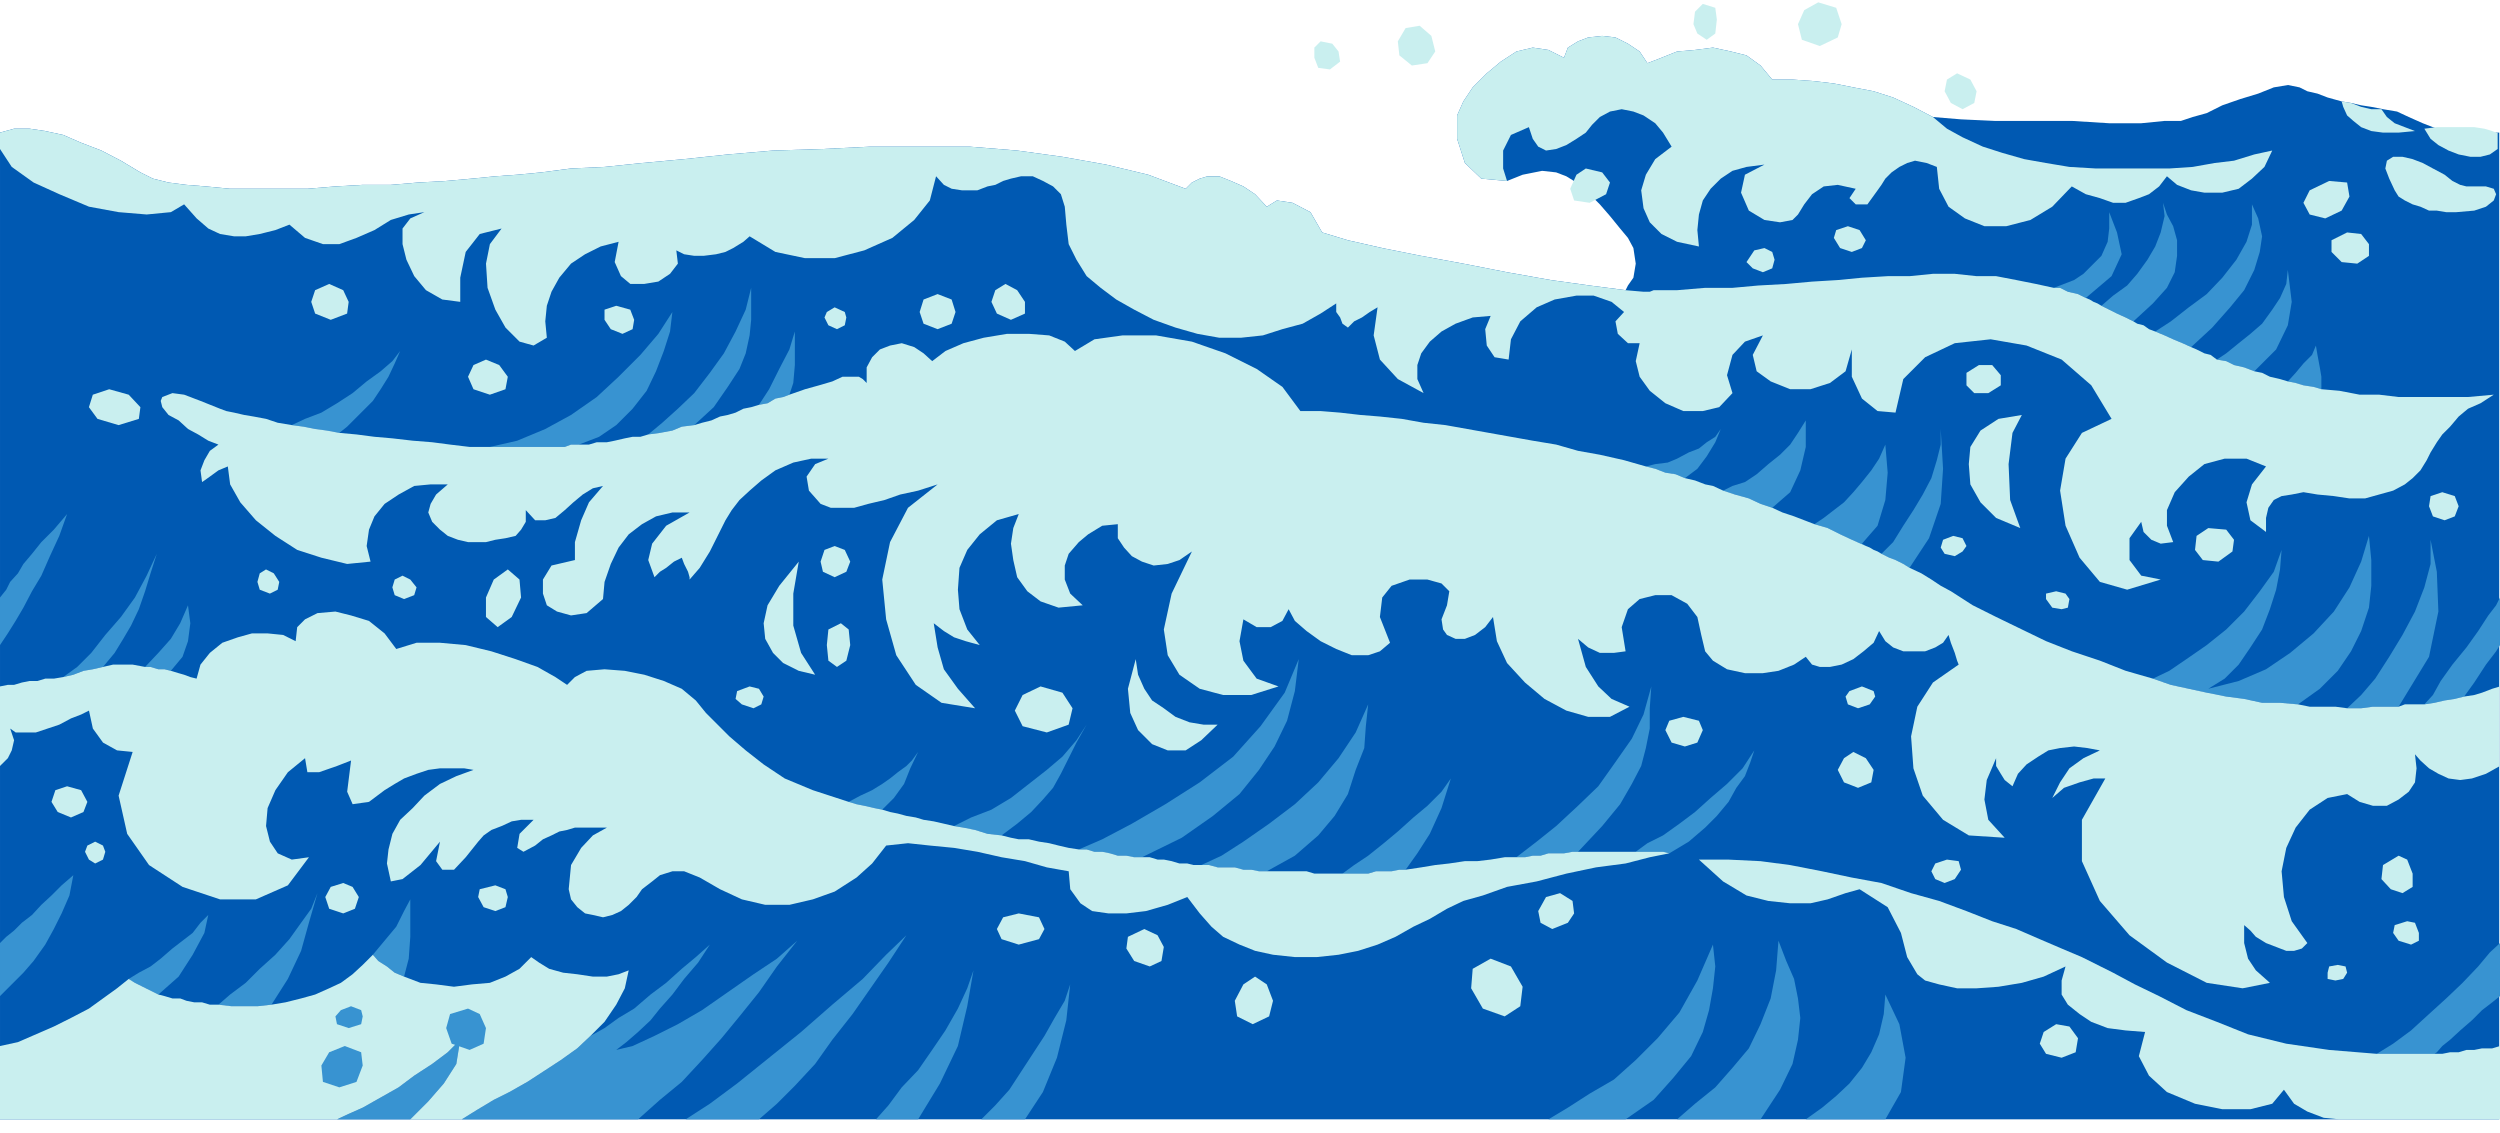 <?xml version="1.0" encoding="UTF-8" standalone="no"?>
<svg
   xmlns:ooo="http://xml.openoffice.org/svg/export"
   xmlns:dc="http://purl.org/dc/elements/1.1/"
   xmlns:cc="http://creativecommons.org/ns#"
   xmlns:rdf="http://www.w3.org/1999/02/22-rdf-syntax-ns#"
   xmlns:svg="http://www.w3.org/2000/svg"
   xmlns="http://www.w3.org/2000/svg"
   xmlns:sodipodi="http://sodipodi.sourceforge.net/DTD/sodipodi-0.dtd"
   xmlns:inkscape="http://www.inkscape.org/namespaces/inkscape"
   version="1.2"
   width="32.05mm"
   height="14.53mm"
   viewBox="0 0 3205 1453"
   preserveAspectRatio="xMidYMid"
   xml:space="preserve"
   id="svg273"
   sodipodi:docname="bwaves1.svg"
   style="fill-rule:evenodd;stroke-width:28.222;stroke-linejoin:round"
   inkscape:version="0.92.5 (2060ec1f9f, 2020-04-08)"><sodipodi:namedview
   pagecolor="#ffffff"
   bordercolor="#666666"
   borderopacity="1"
   objecttolerance="10"
   gridtolerance="10"
   guidetolerance="10"
   inkscape:pageopacity="0"
   inkscape:pageshadow="2"
   inkscape:window-width="664"
   inkscape:window-height="487"
   id="namedview275"
   showgrid="false"
   inkscape:zoom="0.2102413"
   inkscape:cx="60.585828"
   inkscape:cy="27.439369"
   inkscape:window-x="0"
   inkscape:window-y="0"
   inkscape:window-maximized="0"
   inkscape:current-layer="svg273" />
 <defs
   class="ClipPathGroup"
   id="defs8">
  <clipPath
   id="presentation_clip_path"
   clipPathUnits="userSpaceOnUse">
   <rect
   x="0"
   y="0"
   width="21000"
   height="29700"
   id="rect2" />
  </clipPath>
  <clipPath
   id="presentation_clip_path_shrink"
   clipPathUnits="userSpaceOnUse">
   <rect
   x="21"
   y="29"
   width="20958"
   height="29641"
   id="rect5" />
  </clipPath>
 </defs>
 <defs
   class="TextShapeIndex"
   id="defs12">
  <g
   ooo:slide="id1"
   ooo:id-list="id3"
   id="g10" />
 </defs>
 <defs
   class="EmbeddedBulletChars"
   id="defs44">
  <g
   id="bullet-char-template-57356"
   transform="matrix(4.8828125e-4,0,0,-4.8828125e-4,0,0)">
   <path
   d="M 580,1141 1163,571 580,0 -4,571 Z"
   id="path14"
   inkscape:connector-curvature="0" />
  </g>
  <g
   id="bullet-char-template-57354"
   transform="matrix(4.8828125e-4,0,0,-4.8828125e-4,0,0)">
   <path
   d="M 8,1128 H 1137 V 0 H 8 Z"
   id="path17"
   inkscape:connector-curvature="0" />
  </g>
  <g
   id="bullet-char-template-10146"
   transform="matrix(4.8828125e-4,0,0,-4.8828125e-4,0,0)">
   <path
   d="M 174,0 602,739 174,1481 1456,739 Z M 1358,739 309,1346 659,739 Z"
   id="path20"
   inkscape:connector-curvature="0" />
  </g>
  <g
   id="bullet-char-template-10132"
   transform="matrix(4.8828125e-4,0,0,-4.8828125e-4,0,0)">
   <path
   d="M 2015,739 1276,0 H 717 l 543,543 H 174 v 393 h 1086 l -543,545 h 557 z"
   id="path23"
   inkscape:connector-curvature="0" />
  </g>
  <g
   id="bullet-char-template-10007"
   transform="matrix(4.8828125e-4,0,0,-4.8828125e-4,0,0)">
   <path
   d="m 0,-2 c -7,16 -16,29 -25,39 l 381,530 c -94,256 -141,385 -141,387 0,25 13,38 40,38 9,0 21,-2 34,-5 21,4 42,12 65,25 l 27,-13 111,-251 280,301 64,-25 24,25 c 21,-10 41,-24 62,-43 C 886,937 835,863 770,784 769,783 710,716 594,584 L 774,223 c 0,-27 -21,-55 -63,-84 l 16,-20 C 717,90 699,76 672,76 641,76 570,178 457,381 L 164,-76 c -22,-34 -53,-51 -92,-51 -42,0 -63,17 -64,51 -7,9 -10,24 -10,44 0,9 1,19 2,30 z"
   id="path26"
   inkscape:connector-curvature="0" />
  </g>
  <g
   id="bullet-char-template-10004"
   transform="matrix(4.8828125e-4,0,0,-4.8828125e-4,0,0)">
   <path
   d="M 285,-33 C 182,-33 111,30 74,156 52,228 41,333 41,471 c 0,78 14,145 41,201 34,71 87,106 158,106 53,0 88,-31 106,-94 l 23,-176 c 8,-64 28,-97 59,-98 l 735,706 c 11,11 33,17 66,17 42,0 63,-15 63,-46 V 965 c 0,-36 -10,-64 -30,-84 L 442,47 C 390,-6 338,-33 285,-33 Z"
   id="path29"
   inkscape:connector-curvature="0" />
  </g>
  <g
   id="bullet-char-template-9679"
   transform="matrix(4.8828125e-4,0,0,-4.8828125e-4,0,0)">
   <path
   d="M 813,0 C 632,0 489,54 383,161 276,268 223,411 223,592 c 0,181 53,324 160,431 106,107 249,161 430,161 179,0 323,-54 432,-161 108,-107 162,-251 162,-431 0,-180 -54,-324 -162,-431 C 1136,54 992,0 813,0 Z"
   id="path32"
   inkscape:connector-curvature="0" />
  </g>
  <g
   id="bullet-char-template-8226"
   transform="matrix(4.8828125e-4,0,0,-4.8828125e-4,0,0)">
   <path
   d="m 346,457 c -73,0 -137,26 -191,78 -54,51 -81,114 -81,188 0,73 27,136 81,188 54,52 118,78 191,78 73,0 134,-26 185,-79 51,-51 77,-114 77,-187 0,-75 -25,-137 -76,-188 -50,-52 -112,-78 -186,-78 z"
   id="path35"
   inkscape:connector-curvature="0" />
  </g>
  <g
   id="bullet-char-template-8211"
   transform="matrix(4.8828125e-4,0,0,-4.8828125e-4,0,0)">
   <path
   d="M -4,459 H 1135 V 606 H -4 Z"
   id="path38"
   inkscape:connector-curvature="0" />
  </g>
  <g
   id="bullet-char-template-61548"
   transform="matrix(4.8828125e-4,0,0,-4.8828125e-4,0,0)">
   <path
   d="m 173,740 c 0,163 58,303 173,419 116,115 255,173 419,173 163,0 302,-58 418,-173 116,-116 174,-256 174,-419 0,-163 -58,-303 -174,-418 C 1067,206 928,148 765,148 601,148 462,206 346,322 231,437 173,577 173,740 Z"
   id="path41"
   inkscape:connector-curvature="0" />
  </g>
 </defs>
 <g
   id="g49"
   transform="translate(-8897,-14123)">
  <g
   id="id2"
   class="Master_Slide">
   <g
   id="bg-id2"
   class="Background" />
   <g
   id="bo-id2"
   class="BackgroundObjects" />
  </g>
 </g>
 <g
   class="SlideGroup"
   id="g271"
   transform="translate(-8897,-14123)">
  <g
   id="g269">
   <g
   id="container-id1">
    <g
   id="id1"
   class="Slide"
   clip-path="url(#presentation_clip_path)">
     <g
   class="Page"
   id="g265">
      <g
   class="Graphic"
   id="g263">
       <g
   id="id3">
        <rect
   class="BoundingBox"
   x="8897"
   y="14123"
   width="3205"
   height="1453"
   id="rect51"
   style="fill:none;stroke:none" />
        <defs
   id="defs56">
         <clipPath
   id="clip_path_1"
   clipPathUnits="userSpaceOnUse">
          <path
   d="m 8897,14123 h 3204 v 1452 H 8897 Z"
   id="path53"
   inkscape:connector-curvature="0" />
         </clipPath>
        </defs>
        <g
   clip-path="url(#clip_path_1)"
   id="g260">
         <path
   d="m 12097,14293 -18,6 -20,2 -18,-5 -20,-8 -18,-7 -18,-8 -15,-7 -18,-3 -15,-3 -13,-2 -13,-3 -12,-2 -18,-5 -13,-5 -13,-3 -10,-5 -15,-3 -18,3 -20,8 -23,7 -23,8 -20,10 -18,5 -15,5 h -21 l -30,3 h -41 l -48,-3 h -51 -48 l -43,-2 -36,-3 -25,-13 -26,-12 -25,-8 -26,-5 -25,-5 -25,-3 -28,-2 h -26 l -15,-18 -18,-13 -20,-5 -23,-5 -23,3 -23,2 -20,8 -18,7 -10,-15 -15,-10 -16,-8 -17,-2 -18,2 -13,5 -13,8 -5,13 -20,-10 -20,-3 -21,5 -20,13 -18,15 -18,18 -12,18 -8,18 v 30 l 10,31 21,20 33,3 20,-8 15,-3 10,-2 18,2 13,5 13,8 15,13 15,15 13,15 13,16 10,12 7,13 3,20 -3,18 -7,10 -3,6 -46,-6 -50,-7 -56,-10 -56,-11 -54,-10 -50,-10 -44,-10 -33,-10 -15,-26 -23,-12 -20,-3 -13,8 -15,-16 -15,-10 -16,-7 -15,-6 h -15 l -10,3 -10,5 -8,8 -48,-18 -54,-13 -56,-10 -58,-8 -61,-5 h -64 -63 l -61,3 -64,2 -58,5 -56,6 -54,5 -48,5 -43,2 -38,5 -31,3 -28,2 -30,3 -33,3 -36,2 -35,3 h -36 l -35,2 -36,3 h -36 -33 -30 l -31,-3 -25,-2 -23,-3 -20,-5 -16,-8 -25,-15 -25,-13 -26,-10 -23,-10 -23,-5 -20,-3 h -20 l -18,5 v 634 71 36 107 239 61 76 41 h 432 94 66 226 61 94 150 54 81 56 671 99 66 107 58 102 582 206 v -94 -64 -68 -227 -102 -53 -61 -596 z"
   id="path58"
   inkscape:connector-curvature="0"
   style="fill:#0059b2;stroke:none" />
         <path
   d="m 11571,14505 -10,-5 -13,-3 -10,-5 h -8 l 13,-5 13,-5 12,-8 13,-13 10,-10 8,-18 2,-17 v -21 l 10,26 6,28 -13,28 z"
   id="path60"
   inkscape:connector-curvature="0"
   style="fill:#3893d1;stroke:none" />
         <path
   d="m 11632,14535 -10,-5 -11,-5 -10,-5 -10,-5 15,-13 18,-13 13,-15 13,-18 10,-17 7,-18 5,-21 -2,-17 5,15 8,15 5,18 v 20 l -3,21 -10,20 -18,20 z"
   id="path62"
   inkscape:connector-curvature="0"
   style="fill:#3893d1;stroke:none" />
         <path
   d="m 11706,14568 -11,-5 -12,-5 -11,-5 -12,-5 20,-13 23,-18 23,-17 20,-21 18,-23 13,-23 7,-22 v -26 l 8,18 5,23 -3,20 -7,23 -13,26 -18,22 -23,26 z"
   id="path64"
   inkscape:connector-curvature="0"
   style="fill:#3893d1;stroke:none" />
         <path
   d="m 11787,14599 -13,-5 -13,-3 -10,-5 -12,-2 12,-8 16,-13 15,-12 15,-13 13,-18 10,-15 8,-18 2,-18 5,41 -5,30 -15,31 z"
   id="path66"
   inkscape:connector-curvature="0"
   style="fill:#3893d1;stroke:none" />
         <path
   d="m 11873,14622 -10,-3 -13,-2 -10,-3 -10,-2 10,-11 10,-12 11,-11 5,-12 2,12 3,16 2,12 z"
   id="path68"
   inkscape:connector-curvature="0"
   style="fill:#3893d1;stroke:none" />
         <path
   d="m 11843,15026 -23,-2 h -23 l -23,-5 -23,-3 -25,-5 -23,-5 -23,-5 -23,-8 21,-10 22,-15 26,-18 25,-20 23,-23 20,-26 18,-25 10,-28 -2,25 -5,26 -8,25 -10,26 -15,23 -15,22 -18,18 -21,13 39,-10 35,-15 31,-21 30,-25 26,-28 20,-31 15,-33 10,-33 3,31 v 33 l -3,28 -10,30 -13,26 -17,25 -23,23 z"
   id="path70"
   inkscape:connector-curvature="0"
   style="fill:#3893d1;stroke:none" />
         <path
   d="m 11972,15029 h -17 -16 l -15,2 h -18 l 18,-17 18,-21 18,-28 17,-28 16,-30 12,-31 8,-30 v -31 l 8,41 2,51 -12,58 z"
   id="path72"
   inkscape:connector-curvature="0"
   style="fill:#3893d1;stroke:none" />
         <path
   d="m 9332,14678 -16,-3 -15,-2 -15,-3 -15,-2 17,-8 21,-8 20,-12 20,-13 18,-15 18,-13 15,-13 10,-13 -7,16 -8,17 -10,16 -10,15 -13,13 -10,10 -10,10 z"
   id="path74"
   inkscape:connector-curvature="0"
   style="fill:#3893d1;stroke:none" />
         <path
   d="m 9639,14693 h -10 l -8,3 h -10 -10 -10 -8 -10 -10 -10 -8 -10 -10 l 35,-8 36,-15 33,-18 33,-23 28,-26 28,-28 23,-27 18,-28 -3,25 -8,25 -10,26 -12,25 -18,23 -21,21 -22,15 z"
   id="path76"
   inkscape:connector-curvature="0"
   style="fill:#3893d1;stroke:none" />
         <path
   d="m 9787,14668 -16,2 -12,5 -16,3 -15,2 18,-15 20,-18 21,-20 20,-26 18,-25 15,-28 13,-28 7,-28 v 20 21 l -2,20 -5,23 -8,20 -15,23 -18,26 z"
   id="path78"
   inkscape:connector-curvature="0"
   style="fill:#3893d1;stroke:none" />
         <path
   d="m 9909,14629 -8,3 -10,2 -10,6 -11,2 13,-20 13,-26 13,-25 7,-23 v 18 25 l -2,23 z"
   id="path80"
   inkscape:connector-curvature="0"
   style="fill:#3893d1;stroke:none" />
         <path
   d="m 11057,14736 -12,-5 -13,-2 -13,-5 -12,-3 12,-3 16,-2 12,-5 15,-8 13,-5 10,-8 11,-7 7,-10 -7,17 -11,18 -12,16 z"
   id="path82"
   inkscape:connector-curvature="0"
   style="fill:#3893d1;stroke:none" />
         <path
   d="m 11169,14774 -15,-5 -15,-7 -18,-5 -15,-5 12,-6 16,-5 15,-10 15,-13 15,-12 13,-13 10,-15 10,-16 v 34 l -7,30 -13,28 z"
   id="path84"
   inkscape:connector-curvature="0"
   style="fill:#3893d1;stroke:none" />
         <path
   d="m 11289,14823 -18,-8 -15,-7 -16,-8 -17,-5 12,-8 13,-10 13,-10 12,-13 11,-13 12,-15 10,-15 8,-18 3,36 -3,35 -10,33 -20,23 z"
   id="path86"
   inkscape:connector-curvature="0"
   style="fill:#3893d1;stroke:none" />
         <path
   d="m 11345,14851 -8,-5 -10,-5 -8,-3 -10,-5 15,-15 13,-21 13,-20 12,-20 11,-21 7,-23 5,-20 v -20 l 3,51 -3,45 -15,44 z"
   id="path88"
   inkscape:connector-curvature="0"
   style="fill:#3893d1;stroke:none" />
         <path
   d="m 9423,15558 23,-23 20,-23 16,-25 5,-31 -16,16 -20,15 -23,15 -20,15 -23,13 -23,13 -18,8 -15,7 z"
   id="path90"
   inkscape:connector-curvature="0"
   style="fill:#3893d1;stroke:none" />
         <path
   d="m 9870,15558 h -94 l 31,-20 35,-26 41,-33 41,-33 40,-35 39,-33 30,-31 26,-25 -23,35 -23,33 -23,33 -26,33 -22,31 -26,28 -23,23 z"
   id="path92"
   inkscape:connector-curvature="0"
   style="fill:#3893d1;stroke:none" />
         <path
   d="m 10074,15558 h -54 l 16,-18 17,-23 21,-22 18,-26 17,-25 16,-28 12,-26 8,-23 -8,46 -12,51 -23,48 z"
   id="path94"
   inkscape:connector-curvature="0"
   style="fill:#3893d1;stroke:none" />
         <path
   d="m 10211,15558 h -56 l 18,-18 18,-20 15,-23 15,-23 15,-23 13,-23 13,-22 7,-21 -5,46 -12,48 -18,44 z"
   id="path96"
   inkscape:connector-curvature="0"
   style="fill:#3893d1;stroke:none" />
         <path
   d="m 8897,14950 v -61 l 8,-10 5,-10 10,-11 7,-12 11,-13 12,-15 16,-16 17,-20 -10,28 -12,26 -11,25 -12,20 -11,21 -10,17 -10,16 z"
   id="path98"
   inkscape:connector-curvature="0"
   style="fill:#3893d1;stroke:none" />
         <path
   d="m 8897,15400 v -68 l 8,-8 10,-8 10,-10 13,-10 12,-13 13,-12 13,-13 15,-13 -5,26 -10,23 -10,20 -11,20 -15,21 -13,15 -15,15 z"
   id="path100"
   inkscape:connector-curvature="0"
   style="fill:#3893d1;stroke:none" />
         <path
   d="m 9100,15398 -10,-5 -10,-5 -10,-5 -8,-5 13,-8 15,-8 13,-10 15,-13 13,-10 13,-10 10,-13 10,-10 -5,23 -15,28 -18,28 z"
   id="path102"
   inkscape:connector-curvature="0"
   style="fill:#3893d1;stroke:none" />
         <path
   d="m 9245,15411 -18,2 h -15 -18 l -17,-2 15,-13 20,-15 18,-18 20,-18 18,-20 15,-21 13,-18 8,-20 -11,38 -10,36 -17,36 z"
   id="path104"
   inkscape:connector-curvature="0"
   style="fill:#3893d1;stroke:none" />
         <path
   d="m 9415,15375 -12,-5 -10,-8 -11,-7 -7,-8 15,-18 15,-18 10,-20 8,-15 v 23 25 l -2,28 z"
   id="path106"
   inkscape:connector-curvature="0"
   style="fill:#3893d1;stroke:none" />
         <path
   d="m 9715,15558 h -226 l 21,-13 20,-12 20,-10 23,-13 20,-13 23,-15 21,-15 17,-16 18,-10 18,-13 20,-12 21,-18 20,-15 20,-18 18,-15 18,-16 -15,23 -18,21 -15,20 -16,18 -12,15 -16,15 -15,13 -13,10 21,-5 28,-13 30,-15 31,-18 33,-23 33,-23 30,-20 26,-23 -26,33 -23,33 -25,31 -23,28 -25,28 -26,28 -28,23 z"
   id="path108"
   inkscape:connector-curvature="0"
   style="fill:#3893d1;stroke:none" />
         <path
   d="m 10981,15558 h -99 l 25,-15 28,-18 31,-18 28,-25 28,-28 28,-33 23,-41 20,-46 3,28 -3,28 -5,28 -8,28 -15,31 -23,28 -25,28 z"
   id="path110"
   inkscape:connector-curvature="0"
   style="fill:#3893d1;stroke:none" />
         <path
   d="m 11154,15558 h -107 l 23,-20 26,-21 22,-25 21,-25 15,-31 13,-33 7,-36 3,-38 10,26 10,23 5,25 3,25 -3,28 -7,31 -16,33 z"
   id="path112"
   inkscape:connector-curvature="0"
   style="fill:#3893d1;stroke:none" />
         <path
   d="m 11314,15558 h -102 l 21,-15 18,-15 17,-16 16,-20 12,-20 10,-23 6,-26 2,-25 18,38 8,43 -6,44 z"
   id="path114"
   inkscape:connector-curvature="0"
   style="fill:#3893d1;stroke:none" />
         <path
   d="m 12018,15474 h -18 -20 -18 -18 l 21,-13 23,-17 23,-21 22,-20 21,-20 20,-21 15,-18 13,-12 v 68 l -10,8 -13,10 -13,13 -15,13 -13,12 -10,8 -7,8 z"
   id="path116"
   inkscape:connector-curvature="0"
   style="fill:#3893d1;stroke:none" />
         <path
   d="m 12102,14889 v 61 l -5,8 -13,17 -15,23 -13,18 -12,3 -13,2 -13,3 -13,2 11,-12 10,-18 15,-21 18,-22 15,-21 13,-20 10,-13 z"
   id="path118"
   inkscape:connector-curvature="0"
   style="fill:#3893d1;stroke:none" />
         <path
   d="m 9029,14978 -13,3 -12,2 -13,5 -13,3 18,-13 18,-18 18,-23 20,-23 18,-25 15,-28 13,-28 7,-28 -7,28 -8,25 -7,23 -8,23 -10,21 -10,17 -11,18 z"
   id="path120"
   inkscape:connector-curvature="0"
   style="fill:#3893d1;stroke:none" />
         <path
   d="m 9116,14983 -8,-2 h -8 l -10,-3 h -7 l 17,-18 16,-18 12,-20 10,-23 3,23 -3,23 -7,20 z"
   id="path122"
   inkscape:connector-curvature="0"
   style="fill:#3893d1;stroke:none" />
         <path
   d="m 10028,15161 -10,-2 -13,-3 -10,-2 -10,-3 15,-8 15,-7 13,-8 10,-7 10,-8 11,-8 7,-7 8,-11 -10,21 -8,20 -13,18 z"
   id="path124"
   inkscape:connector-curvature="0"
   style="fill:#3893d1;stroke:none" />
         <path
   d="m 10181,15194 -18,-2 -16,-5 -15,-3 -12,-2 22,-11 26,-10 25,-15 23,-18 23,-18 20,-17 18,-21 13,-20 -13,23 -10,20 -10,20 -10,18 -13,15 -15,16 -18,15 z"
   id="path126"
   inkscape:connector-curvature="0"
   style="fill:#3893d1;stroke:none" />
         <path
   d="m 10361,15222 h -10 l -10,-2 h -11 l -10,-3 -10,-2 h -10 l -10,-3 h -10 l 30,-13 38,-20 43,-25 44,-28 43,-33 35,-39 31,-43 18,-43 -5,41 -10,38 -16,33 -20,30 -25,31 -34,28 -40,28 z"
   id="path128"
   inkscape:connector-curvature="0"
   style="fill:#3893d1;stroke:none" />
         <path
   d="m 10521,15240 h -10 l -10,-2 h -10 l -11,-3 h -12 -10 l -11,-3 h -10 l 26,-12 28,-18 33,-23 33,-25 30,-28 26,-31 22,-33 16,-36 -3,28 -2,28 -11,28 -10,31 -17,28 -21,25 -30,26 z"
   id="path130"
   inkscape:connector-curvature="0"
   style="fill:#3893d1;stroke:none" />
         <path
   d="m 10699,15238 h -8 l -10,2 h -10 -10 l -10,3 h -10 -13 -10 l 15,-11 18,-12 20,-16 18,-15 20,-18 18,-15 18,-18 12,-17 -12,38 -15,33 -16,25 z"
   id="path132"
   inkscape:connector-curvature="0"
   style="fill:#3893d1;stroke:none" />
         <path
   d="m 10920,15215 h -7 l -11,2 h -10 -10 l -10,3 h -10 l -10,2 h -11 l 26,-20 25,-20 28,-26 26,-25 22,-31 21,-30 15,-31 10,-36 -2,28 v 26 l -5,25 -6,23 -12,23 -15,26 -23,28 z"
   id="path134"
   inkscape:connector-curvature="0"
   style="fill:#3893d1;stroke:none" />
         <path
   d="m 11037,15217 -8,-2 h -10 -12 -13 l 15,-11 20,-10 21,-15 20,-15 20,-18 21,-18 20,-20 15,-23 -5,15 -7,18 -11,15 -10,18 -15,18 -15,15 -21,18 z"
   id="path136"
   inkscape:connector-curvature="0"
   style="fill:#3893d1;stroke:none" />
         <path
   d="m 11375,14273 -25,-13 -26,-12 -25,-8 -26,-5 -25,-5 -25,-3 -28,-2 h -26 l -15,-18 -18,-13 -20,-5 -23,-5 -23,3 -23,2 -20,8 -18,7 -10,-15 -15,-10 -16,-8 -17,-2 -18,2 -13,5 -13,8 -5,13 -20,-10 -20,-3 -21,5 -20,13 -18,15 -18,18 -12,18 -8,18 v 30 l 10,31 21,20 33,3 -5,-16 v -23 l 10,-20 23,-10 5,15 7,10 10,5 13,-2 13,-5 13,-8 12,-8 8,-10 10,-10 13,-7 15,-3 15,3 13,5 15,10 10,12 11,18 -21,16 -12,20 -6,20 3,23 8,18 15,15 20,10 28,6 -2,-21 2,-20 5,-18 10,-15 13,-13 15,-10 18,-5 23,-3 -25,13 -5,23 10,23 20,12 20,3 16,-3 7,-7 8,-13 10,-13 15,-10 18,-2 23,5 -8,12 8,8 h 15 l 13,-18 5,-7 5,-8 8,-8 10,-7 10,-5 10,-3 15,3 13,5 3,28 12,23 21,15 25,10 h 28 l 31,-8 28,-17 25,-26 18,10 18,5 17,6 h 16 l 17,-6 13,-5 13,-10 10,-13 13,11 18,7 17,3 h 23 l 21,-5 17,-13 16,-15 10,-21 -23,5 -26,8 -25,3 -28,5 -30,2 h -31 -33 -30 l -34,-2 -30,-5 -28,-5 -28,-8 -25,-8 -26,-12 -20,-11 z"
   id="path138"
   inkscape:connector-curvature="0"
   style="fill:#c9efef;stroke:none" />
         <path
   d="m 8897,14314 v -3 -2 -5 -11 l 18,-5 h 20 l 20,3 23,5 23,10 26,10 25,13 25,15 16,8 20,5 23,3 25,2 31,3 h 30 33 36 l 36,-3 35,-2 h 36 l 35,-3 36,-2 33,-3 30,-3 28,-2 31,-3 38,-5 43,-2 48,-5 54,-5 56,-6 58,-5 64,-2 61,-3 h 63 64 l 61,5 58,8 56,10 54,13 48,18 8,-8 10,-5 10,-3 h 15 l 15,6 16,7 15,10 15,16 13,-8 20,3 23,12 15,26 33,10 44,10 50,10 54,10 56,11 56,10 50,7 46,6 23,2 h 8 l 5,-2 h 30 l 36,-3 h 35 l 33,-3 36,-2 33,-3 33,-2 31,-3 33,-2 h 28 l 30,-3 h 28 l 28,3 h 25 l 26,5 25,5 23,5 h 8 l 10,5 13,3 10,5 5,2 5,3 5,2 5,3 10,5 10,5 11,5 10,5 5,3 8,2 7,5 8,3 12,5 11,5 12,5 11,5 7,3 10,5 8,2 8,6 12,2 10,5 13,3 13,5 10,2 10,5 13,3 10,3 10,2 10,3 13,2 10,3 23,2 26,5 h 25 l 25,3 h 28 31 30 l 33,-3 -17,11 -16,7 -12,10 -11,13 -10,10 -7,10 -8,13 -5,10 -8,13 -10,10 -10,8 -15,8 -18,5 -18,5 h -20 l -20,-3 -21,-2 -18,-3 -15,3 -13,2 -10,5 -7,10 -3,13 v 18 l -20,-15 -5,-23 7,-23 18,-23 -25,-10 h -28 l -26,7 -20,16 -18,20 -10,23 v 20 l 8,21 -16,2 -12,-5 -10,-10 -3,-13 -15,21 v 28 l 15,20 25,5 -43,13 -35,-10 -26,-31 -18,-41 -7,-45 7,-41 21,-33 38,-18 -26,-43 -38,-33 -45,-18 -46,-8 -46,5 -38,18 -28,28 -10,43 -23,-2 -20,-16 -13,-28 v -35 l -8,28 -20,15 -25,8 h -26 l -25,-10 -18,-13 -5,-21 13,-25 -23,8 -16,17 -7,26 7,23 -17,18 -21,5 h -25 l -23,-10 -20,-16 -13,-18 -5,-20 5,-23 h -15 l -13,-12 -3,-16 11,-12 -16,-13 -23,-8 h -22 l -28,5 -23,10 -21,18 -12,23 -3,26 -18,-3 -10,-15 -2,-21 7,-17 -23,2 -22,8 -18,10 -15,13 -11,15 -5,15 v 18 l 8,18 -33,-18 -23,-25 -8,-31 5,-36 -10,6 -10,7 -10,5 -8,8 -7,-5 -3,-8 -5,-7 v -11 l -20,13 -23,13 -26,7 -25,8 -28,3 h -28 l -28,-5 -28,-8 -28,-10 -25,-13 -23,-13 -20,-15 -18,-15 -13,-21 -10,-20 -3,-25 -2,-23 -5,-16 -10,-10 -13,-7 -13,-6 h -15 l -13,3 -10,3 -10,5 -10,2 -13,5 h -10 -10 l -13,-2 -10,-5 -10,-11 -8,31 -20,25 -28,23 -36,16 -38,10 h -38 l -38,-8 -33,-20 -8,7 -13,8 -10,5 -12,3 -16,2 h -12 l -13,-2 -10,-5 2,17 -10,13 -15,10 -18,3 h -18 l -12,-10 -8,-18 5,-26 -23,6 -20,10 -18,12 -15,18 -10,18 -6,18 -2,20 2,21 -17,10 -18,-5 -18,-18 -13,-23 -10,-28 -2,-31 5,-25 15,-20 -28,7 -18,23 -7,33 v 31 l -23,-3 -21,-12 -15,-18 -10,-21 -5,-20 v -20 l 10,-13 18,-8 -20,3 -23,7 -21,13 -23,10 -22,8 h -21 l -23,-8 -20,-17 -18,7 -20,5 -18,3 h -15 l -18,-3 -15,-7 -15,-13 -16,-18 -17,10 -31,3 -36,-3 -38,-7 -38,-16 -33,-15 -28,-20 z"
   id="path140"
   inkscape:connector-curvature="0"
   style="fill:#c9efef;stroke:none" />
         <path
   d="m 11657,14993 23,8 23,5 23,5 25,5 23,3 23,5 h 23 l 23,2 15,3 h 18 15 l 15,2 h 18 l 15,-2 h 16 17 l 8,-3 h 10 8 7 l 13,-2 13,-3 13,-2 12,-3 13,-2 10,-3 13,-5 10,-3 v 102 l -18,10 -18,6 -15,2 -15,-2 -13,-6 -12,-7 -11,-10 -7,-8 2,18 -2,18 -8,12 -13,10 -15,8 h -18 l -17,-5 -16,-10 -25,5 -23,15 -18,23 -12,26 -6,30 3,33 10,31 20,28 -7,7 -10,3 h -10 l -13,-5 -13,-5 -13,-8 -7,-8 -8,-7 v 23 l 5,20 10,15 18,16 -35,7 -46,-7 -51,-26 -48,-35 -38,-44 -23,-51 v -53 l 30,-53 h -15 l -18,5 -20,7 -15,13 10,-20 12,-18 18,-13 21,-10 -16,-3 -17,-2 -18,2 -15,3 -13,8 -15,10 -11,12 -7,16 -10,-8 -5,-8 -6,-10 v -10 l -12,28 -3,25 5,26 21,23 -46,-3 -33,-20 -26,-31 -12,-35 -3,-41 8,-38 20,-31 33,-23 -2,-5 -3,-10 -5,-13 -3,-10 -7,10 -10,6 -13,5 h -13 -15 l -13,-5 -10,-8 -8,-13 -7,15 -13,11 -13,10 -15,7 -15,3 h -13 l -10,-3 -8,-10 -15,10 -20,8 -20,3 h -23 l -23,-5 -18,-11 -10,-12 -5,-21 -5,-23 -13,-17 -20,-11 h -21 l -20,5 -15,13 -8,23 5,31 -15,2 h -18 l -15,-7 -13,-11 10,36 16,25 17,16 23,10 -25,13 h -28 l -28,-8 -28,-15 -25,-21 -23,-25 -13,-28 -5,-31 -10,13 -13,10 -13,5 h -12 l -11,-5 -5,-7 -2,-13 7,-18 3,-18 -10,-10 -18,-5 h -23 l -23,8 -12,15 -3,25 13,33 -13,11 -15,5 h -21 l -20,-8 -20,-10 -18,-13 -15,-13 -8,-15 -8,15 -15,8 h -18 l -17,-10 -5,28 5,25 17,23 28,10 -35,11 h -36 l -30,-8 -26,-18 -15,-25 -5,-33 10,-46 26,-54 -16,11 -15,5 -18,2 -15,-5 -13,-7 -10,-11 -8,-12 v -18 l -20,2 -18,11 -12,10 -13,15 -5,15 v 18 l 7,18 16,15 -31,3 -23,-8 -17,-13 -13,-18 -5,-22 -3,-21 3,-20 7,-18 -28,8 -22,18 -16,20 -10,23 -2,28 2,25 10,26 16,20 -18,-5 -15,-5 -13,-8 -13,-10 5,31 8,28 18,25 22,25 -43,-7 -33,-23 -25,-38 -13,-46 -5,-51 10,-48 23,-44 38,-30 -25,8 -23,5 -20,7 -21,5 -18,5 h -17 -13 l -13,-5 -15,-17 -3,-18 11,-16 17,-7 h -22 l -23,5 -23,10 -18,13 -15,13 -13,12 -10,13 -8,13 -10,20 -10,20 -13,21 -13,15 v -3 l -2,-7 -5,-10 -3,-8 -10,5 -10,8 -8,5 -7,7 -8,-22 5,-21 18,-23 30,-17 h -22 l -21,5 -18,10 -17,13 -13,17 -10,21 -8,23 -2,22 -21,18 -20,3 -18,-5 -13,-8 -5,-15 v -18 l 11,-18 30,-7 v -23 l 8,-28 10,-23 18,-21 -13,3 -13,8 -12,10 -11,10 -12,10 -13,3 h -13 l -12,-13 v 15 l -6,10 -7,8 -13,3 -13,2 -12,3 h -13 -10 l -13,-3 -13,-5 -10,-8 -10,-10 -5,-12 3,-11 7,-12 15,-13 h -22 l -21,2 -20,11 -18,12 -13,16 -7,17 -3,21 5,20 -30,3 -33,-8 -31,-10 -28,-18 -25,-20 -20,-23 -13,-23 -3,-23 -12,5 -11,8 -7,5 -3,2 -2,-15 5,-13 7,-12 11,-8 -13,-5 -13,-8 -13,-7 -12,-11 -13,-7 -8,-10 -2,-8 2,-5 13,-5 15,2 21,8 20,8 5,2 8,3 10,2 13,3 12,2 16,3 15,5 18,3 15,2 15,3 15,2 16,3 22,2 23,3 23,2 26,3 25,2 23,3 25,3 h 26 10 10 8 10 10 10 8 10 10 10 l 8,-3 h 10 13 l 10,-3 h 13 l 10,-2 13,-3 10,-2 h 10 l 10,-3 15,-2 16,-3 12,-5 16,-2 10,-3 12,-3 11,-5 10,-2 10,-3 10,-5 10,-2 10,-3 11,-2 10,-6 10,-2 8,-3 20,-7 18,-5 17,-5 13,-6 h 10 11 l 5,3 5,5 v -20 l 7,-13 10,-10 13,-5 15,-3 16,5 12,8 11,10 17,-13 23,-10 26,-7 30,-5 h 28 l 26,2 20,8 13,12 25,-15 36,-5 h 43 l 46,8 43,15 40,20 33,23 23,31 h 26 l 25,2 26,3 25,2 28,3 28,5 28,3 28,5 28,5 28,5 28,5 30,5 28,8 28,5 31,7 28,8 12,3 13,5 13,2 12,5 13,3 13,5 10,2 13,6 15,5 18,5 15,7 15,5 13,6 15,5 13,5 13,5 17,5 16,8 15,7 18,8 5,2 5,3 5,2 5,3 10,5 8,3 10,5 8,5 15,7 13,8 12,8 13,7 28,18 30,15 33,16 31,15 33,13 36,12 33,13 z"
   id="path142"
   inkscape:connector-curvature="0"
   style="fill:#c9efef;stroke:none" />
         <path
   d="m 9329,15558 h -432 v -94 l 23,-5 23,-10 23,-10 22,-11 23,-12 18,-13 18,-13 15,-12 8,5 10,5 10,5 10,5 8,2 10,3 h 10 l 8,3 10,2 h 10 l 10,3 h 11 l 17,2 h 18 15 l 18,-2 18,-3 20,-5 18,-5 18,-8 15,-7 15,-11 13,-12 13,-13 7,8 11,7 10,8 12,5 21,8 20,2 23,3 23,-3 23,-2 20,-8 18,-10 15,-15 10,7 13,8 18,5 18,2 20,3 h 18 l 15,-3 13,-5 -5,23 -11,21 -15,22 -18,18 -17,16 -21,15 -23,15 -20,13 -23,13 -20,10 -20,12 -21,13 h -66 l 23,-23 20,-23 16,-25 5,-31 -16,16 -20,15 -23,15 -20,15 -23,13 -23,13 -18,8 z"
   id="path144"
   inkscape:connector-curvature="0"
   style="fill:#c9efef;stroke:none" />
         <path
   d="m 8897,15105 v -102 l 10,-2 h 8 l 10,-3 10,-2 h 10 l 10,-3 h 11 l 12,-2 13,-3 13,-5 12,-2 13,-3 13,-3 h 13 12 l 16,3 h 7 l 10,3 h 8 l 8,2 10,3 7,2 8,3 8,2 5,-18 12,-15 16,-13 20,-7 18,-5 h 20 l 20,2 16,8 2,-18 10,-10 16,-8 23,-2 20,5 23,7 20,16 15,20 26,-8 h 30 l 33,3 33,8 31,10 28,10 23,13 15,10 10,-10 15,-8 23,-2 26,2 25,5 25,8 23,10 18,15 13,16 15,15 15,15 21,18 23,18 27,18 36,15 46,15 10,3 10,2 13,3 10,2 10,3 10,2 11,3 12,2 10,3 13,2 13,3 13,3 12,2 15,3 16,5 18,2 12,3 10,2 h 13 l 13,3 13,2 12,3 13,3 13,2 h 10 l 10,3 h 10 l 10,2 10,3 h 11 l 10,2 h 10 10 l 10,3 h 8 l 10,2 10,3 h 10 l 8,2 h 10 10 l 11,3 h 10 12 l 11,3 h 10 l 10,2 h 10 13 13 12 13 l 10,3 h 13 10 13 10 13 10 l 10,-3 h 10 10 l 10,-2 h 8 l 20,-3 18,-3 18,-2 20,-3 h 16 l 17,-2 18,-3 h 15 11 l 10,-2 h 10 l 10,-3 h 10 10 l 11,-2 h 7 20 21 18 15 13 12 10 l 8,2 -25,5 -31,8 -38,5 -38,8 -38,10 -38,7 -31,11 -25,7 -21,10 -22,13 -21,10 -23,13 -23,10 -25,8 -25,5 -28,3 h -28 l -28,-3 -23,-5 -20,-8 -21,-10 -15,-13 -15,-17 -16,-21 -25,10 -28,8 -25,3 h -23 l -21,-3 -15,-10 -13,-18 -2,-23 -28,-5 -28,-8 -30,-5 -31,-7 -30,-5 -31,-3 -28,-3 -28,3 -18,23 -20,18 -28,18 -28,10 -30,7 h -31 l -30,-7 -28,-13 -26,-15 -20,-8 h -15 l -16,5 -10,8 -13,10 -7,10 -10,10 -10,8 -11,5 -12,3 -13,-3 -10,-2 -10,-8 -8,-10 -3,-13 3,-31 13,-22 15,-16 18,-10 h -16 -12 -13 l -10,3 -10,2 -10,5 -11,5 -10,8 -15,8 -8,-5 3,-18 18,-18 h -16 l -12,2 -13,6 -13,5 -10,7 -7,8 -8,10 -8,10 -15,16 h -15 l -8,-11 5,-25 -25,30 -23,18 -15,3 -5,-23 2,-18 5,-20 10,-18 16,-15 15,-16 20,-15 21,-10 22,-8 -12,-2 h -16 -15 l -15,2 -15,5 -16,6 -12,7 -13,8 -20,15 -21,3 -7,-16 5,-40 -18,7 -23,8 h -15 l -3,-18 -22,18 -16,23 -10,23 -2,23 5,20 10,15 18,8 22,-3 -27,36 -41,18 h -46 l -48,-16 -43,-28 -28,-40 -11,-49 18,-56 -20,-2 -18,-10 -13,-18 -5,-23 -10,5 -13,5 -15,8 -15,5 -15,5 h -13 -13 l -7,-5 5,15 -3,13 -5,10 z"
   id="path146"
   inkscape:connector-curvature="0"
   style="fill:#c9efef;stroke:none" />
         <path
   d="m 11944,15474 h 18 18 20 18 10 l 10,-2 h 11 l 10,-3 h 10 l 10,-2 h 13 l 10,-3 v 94 h -206 l -20,-2 -21,-8 -17,-10 -13,-18 -15,18 -28,7 h -36 l -35,-7 -36,-15 -23,-21 -13,-25 8,-31 -25,-2 -23,-3 -21,-8 -15,-10 -15,-12 -8,-13 v -18 l 5,-18 -28,13 -28,8 -30,5 -28,2 h -25 l -23,-5 -18,-5 -10,-8 -13,-22 -8,-31 -17,-33 -36,-23 -18,5 -23,8 -22,5 h -26 l -28,-3 -28,-7 -30,-18 -31,-28 h 38 l 41,2 38,5 41,8 38,8 38,7 38,13 36,10 35,13 33,13 31,10 30,13 28,12 26,11 20,10 20,10 28,15 31,15 35,18 39,15 40,16 49,12 55,8 z"
   id="path148"
   inkscape:connector-curvature="0"
   style="fill:#c9efef;stroke:none" />
         <path
   d="m 11950,14263 h -13 l -13,-3 -13,-5 -12,-2 2,7 5,11 8,7 10,8 13,5 15,2 h 20 l 21,-2 -13,-5 -13,-5 -10,-8 z"
   id="path150"
   inkscape:connector-curvature="0"
   style="fill:#c9efef;stroke:none" />
         <path
   d="m 10590,14176 15,3 8,10 2,13 -13,10 -15,-2 -5,-13 v -13 z"
   id="path152"
   inkscape:connector-curvature="0"
   style="fill:#c9efef;stroke:none" />
         <path
   d="m 10699,14159 18,-3 15,13 5,20 -10,15 -20,3 -16,-13 -2,-18 z"
   id="path154"
   inkscape:connector-curvature="0"
   style="fill:#c9efef;stroke:none" />
         <path
   d="m 11080,14128 16,5 2,15 -2,18 -11,8 -12,-8 -5,-12 2,-16 z"
   id="path156"
   inkscape:connector-curvature="0"
   style="fill:#c9efef;stroke:none" />
         <path
   d="m 11228,14126 23,7 7,21 -5,17 -23,11 -23,-8 -5,-20 8,-18 z"
   id="path158"
   inkscape:connector-curvature="0"
   style="fill:#c9efef;stroke:none" />
         <path
   d="m 10930,14339 21,5 10,13 -5,15 -21,11 -20,-3 -5,-15 8,-18 z"
   id="path160"
   inkscape:connector-curvature="0"
   style="fill:#c9efef;stroke:none" />
         <path
   d="m 11146,14444 13,-3 10,5 3,10 -3,11 -12,5 -13,-5 -8,-8 z"
   id="path162"
   inkscape:connector-curvature="0"
   style="fill:#c9efef;stroke:none" />
         <path
   d="m 11266,14413 15,5 8,13 -5,10 -13,5 -15,-5 -8,-13 3,-10 z"
   id="path164"
   inkscape:connector-curvature="0"
   style="fill:#c9efef;stroke:none" />
         <path
   d="m 11406,14217 17,8 8,15 -3,15 -15,8 -15,-8 -8,-15 3,-15 z"
   id="path166"
   inkscape:connector-curvature="0"
   style="fill:#c9efef;stroke:none" />
         <path
   d="m 11883,14355 23,2 3,18 -10,18 -21,10 -20,-5 -8,-15 8,-16 z"
   id="path168"
   inkscape:connector-curvature="0"
   style="fill:#c9efef;stroke:none" />
         <path
   d="m 11906,14421 18,2 10,13 v 15 l -15,10 -20,-2 -13,-13 v -15 z"
   id="path170"
   inkscape:connector-curvature="0"
   style="fill:#c9efef;stroke:none" />
         <path
   d="m 11728,14800 23,2 10,13 -2,15 -18,13 -20,-2 -10,-13 2,-18 z"
   id="path172"
   inkscape:connector-curvature="0"
   style="fill:#c9efef;stroke:none" />
         <path
   d="m 11434,14591 h 17 l 11,13 v 13 l -16,10 h -18 l -10,-10 v -16 z"
   id="path174"
   inkscape:connector-curvature="0"
   style="fill:#c9efef;stroke:none" />
         <path
   d="m 11401,14810 12,3 5,10 -5,7 -10,6 -13,-3 -5,-8 3,-10 z"
   id="path176"
   inkscape:connector-curvature="0"
   style="fill:#c9efef;stroke:none" />
         <path
   d="m 11533,14881 12,3 5,7 -2,11 -8,2 -12,-2 -8,-11 v -7 z"
   id="path178"
   inkscape:connector-curvature="0"
   style="fill:#c9efef;stroke:none" />
         <path
   d="m 12028,14754 16,5 5,13 -5,13 -13,5 -15,-5 -5,-13 2,-13 z"
   id="path180"
   inkscape:connector-curvature="0"
   style="fill:#c9efef;stroke:none" />
         <path
   d="m 10186,14487 15,8 10,15 v 15 l -18,8 -18,-8 -7,-15 5,-15 z"
   id="path182"
   inkscape:connector-curvature="0"
   style="fill:#c9efef;stroke:none" />
         <path
   d="m 10099,14500 18,7 5,16 -5,15 -18,7 -18,-7 -5,-15 5,-16 z"
   id="path184"
   inkscape:connector-curvature="0"
   style="fill:#c9efef;stroke:none" />
         <path
   d="m 9967,14517 13,6 2,7 -2,10 -10,5 -11,-5 -5,-10 3,-7 z"
   id="path186"
   inkscape:connector-curvature="0"
   style="fill:#c9efef;stroke:none" />
         <path
   d="m 9687,14515 18,5 5,13 -2,12 -13,6 -15,-6 -8,-12 v -13 z"
   id="path188"
   inkscape:connector-curvature="0"
   style="fill:#c9efef;stroke:none" />
         <path
   d="m 9520,14584 17,7 11,15 -3,16 -20,7 -21,-7 -7,-16 7,-15 z"
   id="path190"
   inkscape:connector-curvature="0"
   style="fill:#c9efef;stroke:none" />
         <path
   d="m 9319,14487 18,8 7,15 -2,15 -21,8 -20,-8 -5,-15 5,-15 z"
   id="path192"
   inkscape:connector-curvature="0"
   style="fill:#c9efef;stroke:none" />
         <path
   d="m 9037,14622 25,7 15,16 -2,15 -26,8 -27,-8 -11,-15 5,-16 z"
   id="path194"
   inkscape:connector-curvature="0"
   style="fill:#c9efef;stroke:none" />
         <path
   d="m 9238,14853 10,5 7,11 -2,10 -10,5 -13,-5 -3,-10 3,-11 z"
   id="path196"
   inkscape:connector-curvature="0"
   style="fill:#c9efef;stroke:none" />
         <path
   d="m 9413,14861 10,5 8,10 -3,10 -13,5 -12,-5 -3,-10 3,-10 z"
   id="path198"
   inkscape:connector-curvature="0"
   style="fill:#c9efef;stroke:none" />
         <path
   d="m 9548,14853 15,13 2,23 -12,25 -18,13 -15,-13 v -25 l 10,-23 z"
   id="path200"
   inkscape:connector-curvature="0"
   style="fill:#c9efef;stroke:none" />
         <path
   d="m 9967,14823 13,5 7,15 -5,13 -15,7 -15,-7 -3,-13 5,-15 z"
   id="path202"
   inkscape:connector-curvature="0"
   style="fill:#c9efef;stroke:none" />
         <path
   d="m 9975,14922 10,8 2,20 -5,20 -12,8 -11,-8 -2,-20 2,-20 z"
   id="path204"
   inkscape:connector-curvature="0"
   style="fill:#c9efef;stroke:none" />
         <path
   d="m 9858,15003 12,3 6,10 -3,10 -10,5 -15,-5 -8,-7 2,-10 z"
   id="path206"
   inkscape:connector-curvature="0"
   style="fill:#c9efef;stroke:none" />
         <path
   d="m 10231,15003 28,8 13,20 -5,21 -28,10 -31,-8 -10,-20 10,-20 z"
   id="path208"
   inkscape:connector-curvature="0"
   style="fill:#c9efef;stroke:none" />
         <path
   d="m 10353,14968 3,20 8,18 10,15 15,10 15,11 18,7 18,3 h 18 l -21,20 -20,13 h -23 l -20,-8 -18,-18 -10,-22 -3,-31 z"
   id="path210"
   inkscape:connector-curvature="0"
   style="fill:#c9efef;stroke:none" />
         <path
   d="m 9921,14843 -7,41 v 41 l 10,35 18,28 -21,-5 -20,-10 -13,-13 -10,-18 -2,-20 5,-23 15,-25 z"
   id="path212"
   inkscape:connector-curvature="0"
   style="fill:#c9efef;stroke:none" />
         <path
   d="m 11055,15042 20,5 5,12 -7,16 -16,5 -17,-5 -8,-16 5,-12 z"
   id="path214"
   inkscape:connector-curvature="0"
   style="fill:#c9efef;stroke:none" />
         <path
   d="m 11284,15003 15,6 2,7 -7,10 -15,5 -13,-5 -3,-10 5,-7 z"
   id="path216"
   inkscape:connector-curvature="0"
   style="fill:#c9efef;stroke:none" />
         <path
   d="m 11273,15087 16,8 10,15 -3,16 -17,7 -18,-7 -8,-16 8,-15 z"
   id="path218"
   inkscape:connector-curvature="0"
   style="fill:#c9efef;stroke:none" />
         <path
   d="m 11393,15225 15,2 3,11 -8,12 -13,5 -12,-5 -5,-10 5,-10 z"
   id="path220"
   inkscape:connector-curvature="0"
   style="fill:#c9efef;stroke:none" />
         <path
   d="m 11894,15360 10,2 2,8 -5,8 -10,2 -10,-2 v -8 l 2,-8 z"
   id="path222"
   inkscape:connector-curvature="0"
   style="fill:#c9efef;stroke:none" />
         <path
   d="m 11983,15304 10,2 5,13 v 10 l -10,5 -16,-5 -7,-10 2,-10 z"
   id="path224"
   inkscape:connector-curvature="0"
   style="fill:#c9efef;stroke:none" />
         <path
   d="m 11972,15220 11,5 7,18 v 17 l -13,8 -15,-5 -12,-13 2,-18 z"
   id="path226"
   inkscape:connector-curvature="0"
   style="fill:#c9efef;stroke:none" />
         <path
   d="m 11533,15436 17,3 11,15 -3,18 -18,7 -20,-5 -8,-13 5,-15 z"
   id="path228"
   inkscape:connector-curvature="0"
   style="fill:#c9efef;stroke:none" />
         <path
   d="m 10808,15352 26,10 15,26 -3,25 -20,13 -28,-10 -15,-26 2,-25 z"
   id="path230"
   inkscape:connector-curvature="0"
   style="fill:#c9efef;stroke:none" />
         <path
   d="m 10897,15268 16,10 2,16 -8,12 -20,8 -15,-8 -3,-15 10,-18 z"
   id="path232"
   inkscape:connector-curvature="0"
   style="fill:#c9efef;stroke:none" />
         <path
   d="m 10506,15375 15,10 8,21 -5,20 -21,10 -20,-10 -3,-20 11,-21 z"
   id="path234"
   inkscape:connector-curvature="0"
   style="fill:#c9efef;stroke:none" />
         <path
   d="m 10364,15314 17,8 8,15 -3,18 -15,7 -20,-7 -10,-16 2,-15 z"
   id="path236"
   inkscape:connector-curvature="0"
   style="fill:#c9efef;stroke:none" />
         <path
   d="m 10203,15294 26,5 7,15 -7,13 -26,7 -22,-7 -6,-13 8,-15 z"
   id="path238"
   inkscape:connector-curvature="0"
   style="fill:#c9efef;stroke:none" />
         <path
   d="m 9532,15258 13,5 3,10 -3,13 -13,5 -15,-5 -7,-13 2,-10 z"
   id="path240"
   inkscape:connector-curvature="0"
   style="fill:#c9efef;stroke:none" />
         <path
   d="m 8983,15131 18,5 8,15 -5,13 -16,7 -17,-7 -8,-13 5,-15 z"
   id="path242"
   inkscape:connector-curvature="0"
   style="fill:#c9efef;stroke:none" />
         <path
   d="m 9019,15202 10,5 3,8 -3,10 -10,5 -8,-5 -5,-10 3,-8 z"
   id="path244"
   inkscape:connector-curvature="0"
   style="fill:#c9efef;stroke:none" />
         <path
   d="m 9337,15255 12,5 8,13 -5,15 -15,6 -18,-6 -5,-15 7,-13 z"
   id="path246"
   inkscape:connector-curvature="0"
   style="fill:#c9efef;stroke:none" />
         <path
   d="m 12099,14314 v -21 h -2 l -5,-2 -10,-3 -13,-2 h -15 -16 -17 l -16,2 8,13 10,8 13,7 13,5 15,3 h 13 l 12,-3 z"
   id="path248"
   inkscape:connector-curvature="0"
   style="fill:#c9efef;stroke:none" />
         <path
   d="m 11965,14324 h 12 l 13,3 13,5 13,7 15,8 10,8 10,5 8,2 h 13 12 l 10,3 3,7 -3,8 -10,8 -15,5 -23,2 h -13 l -12,-2 h -10 l -11,-5 -10,-3 -10,-5 -8,-5 -5,-8 -7,-15 -5,-13 2,-10 z"
   id="path250"
   inkscape:connector-curvature="0"
   style="fill:#c9efef;stroke:none" />
         <path
   d="m 11489,14655 -30,5 -23,15 -13,21 -2,22 2,26 13,23 20,20 31,13 -13,-36 -2,-46 5,-40 z"
   id="path252"
   inkscape:connector-curvature="0"
   style="fill:#c9efef;stroke:none" />
         <path
   d="m 9497,15416 15,7 8,18 -3,20 -18,8 -23,-8 -7,-20 5,-18 z"
   id="path254"
   inkscape:connector-curvature="0"
   style="fill:#3893d1;stroke:none" />
         <path
   d="m 9347,15413 13,5 2,8 -2,10 -16,5 -15,-5 -2,-10 7,-8 z"
   id="path256"
   inkscape:connector-curvature="0"
   style="fill:#3893d1;stroke:none" />
         <path
   d="m 9339,15464 21,8 2,17 -8,21 -22,7 -21,-7 -2,-21 10,-17 z"
   id="path258"
   inkscape:connector-curvature="0"
   style="fill:#3893d1;stroke:none" />
        </g>
       </g>
      </g>
     </g>
    </g>
   </g>
  </g>
 </g>
</svg>